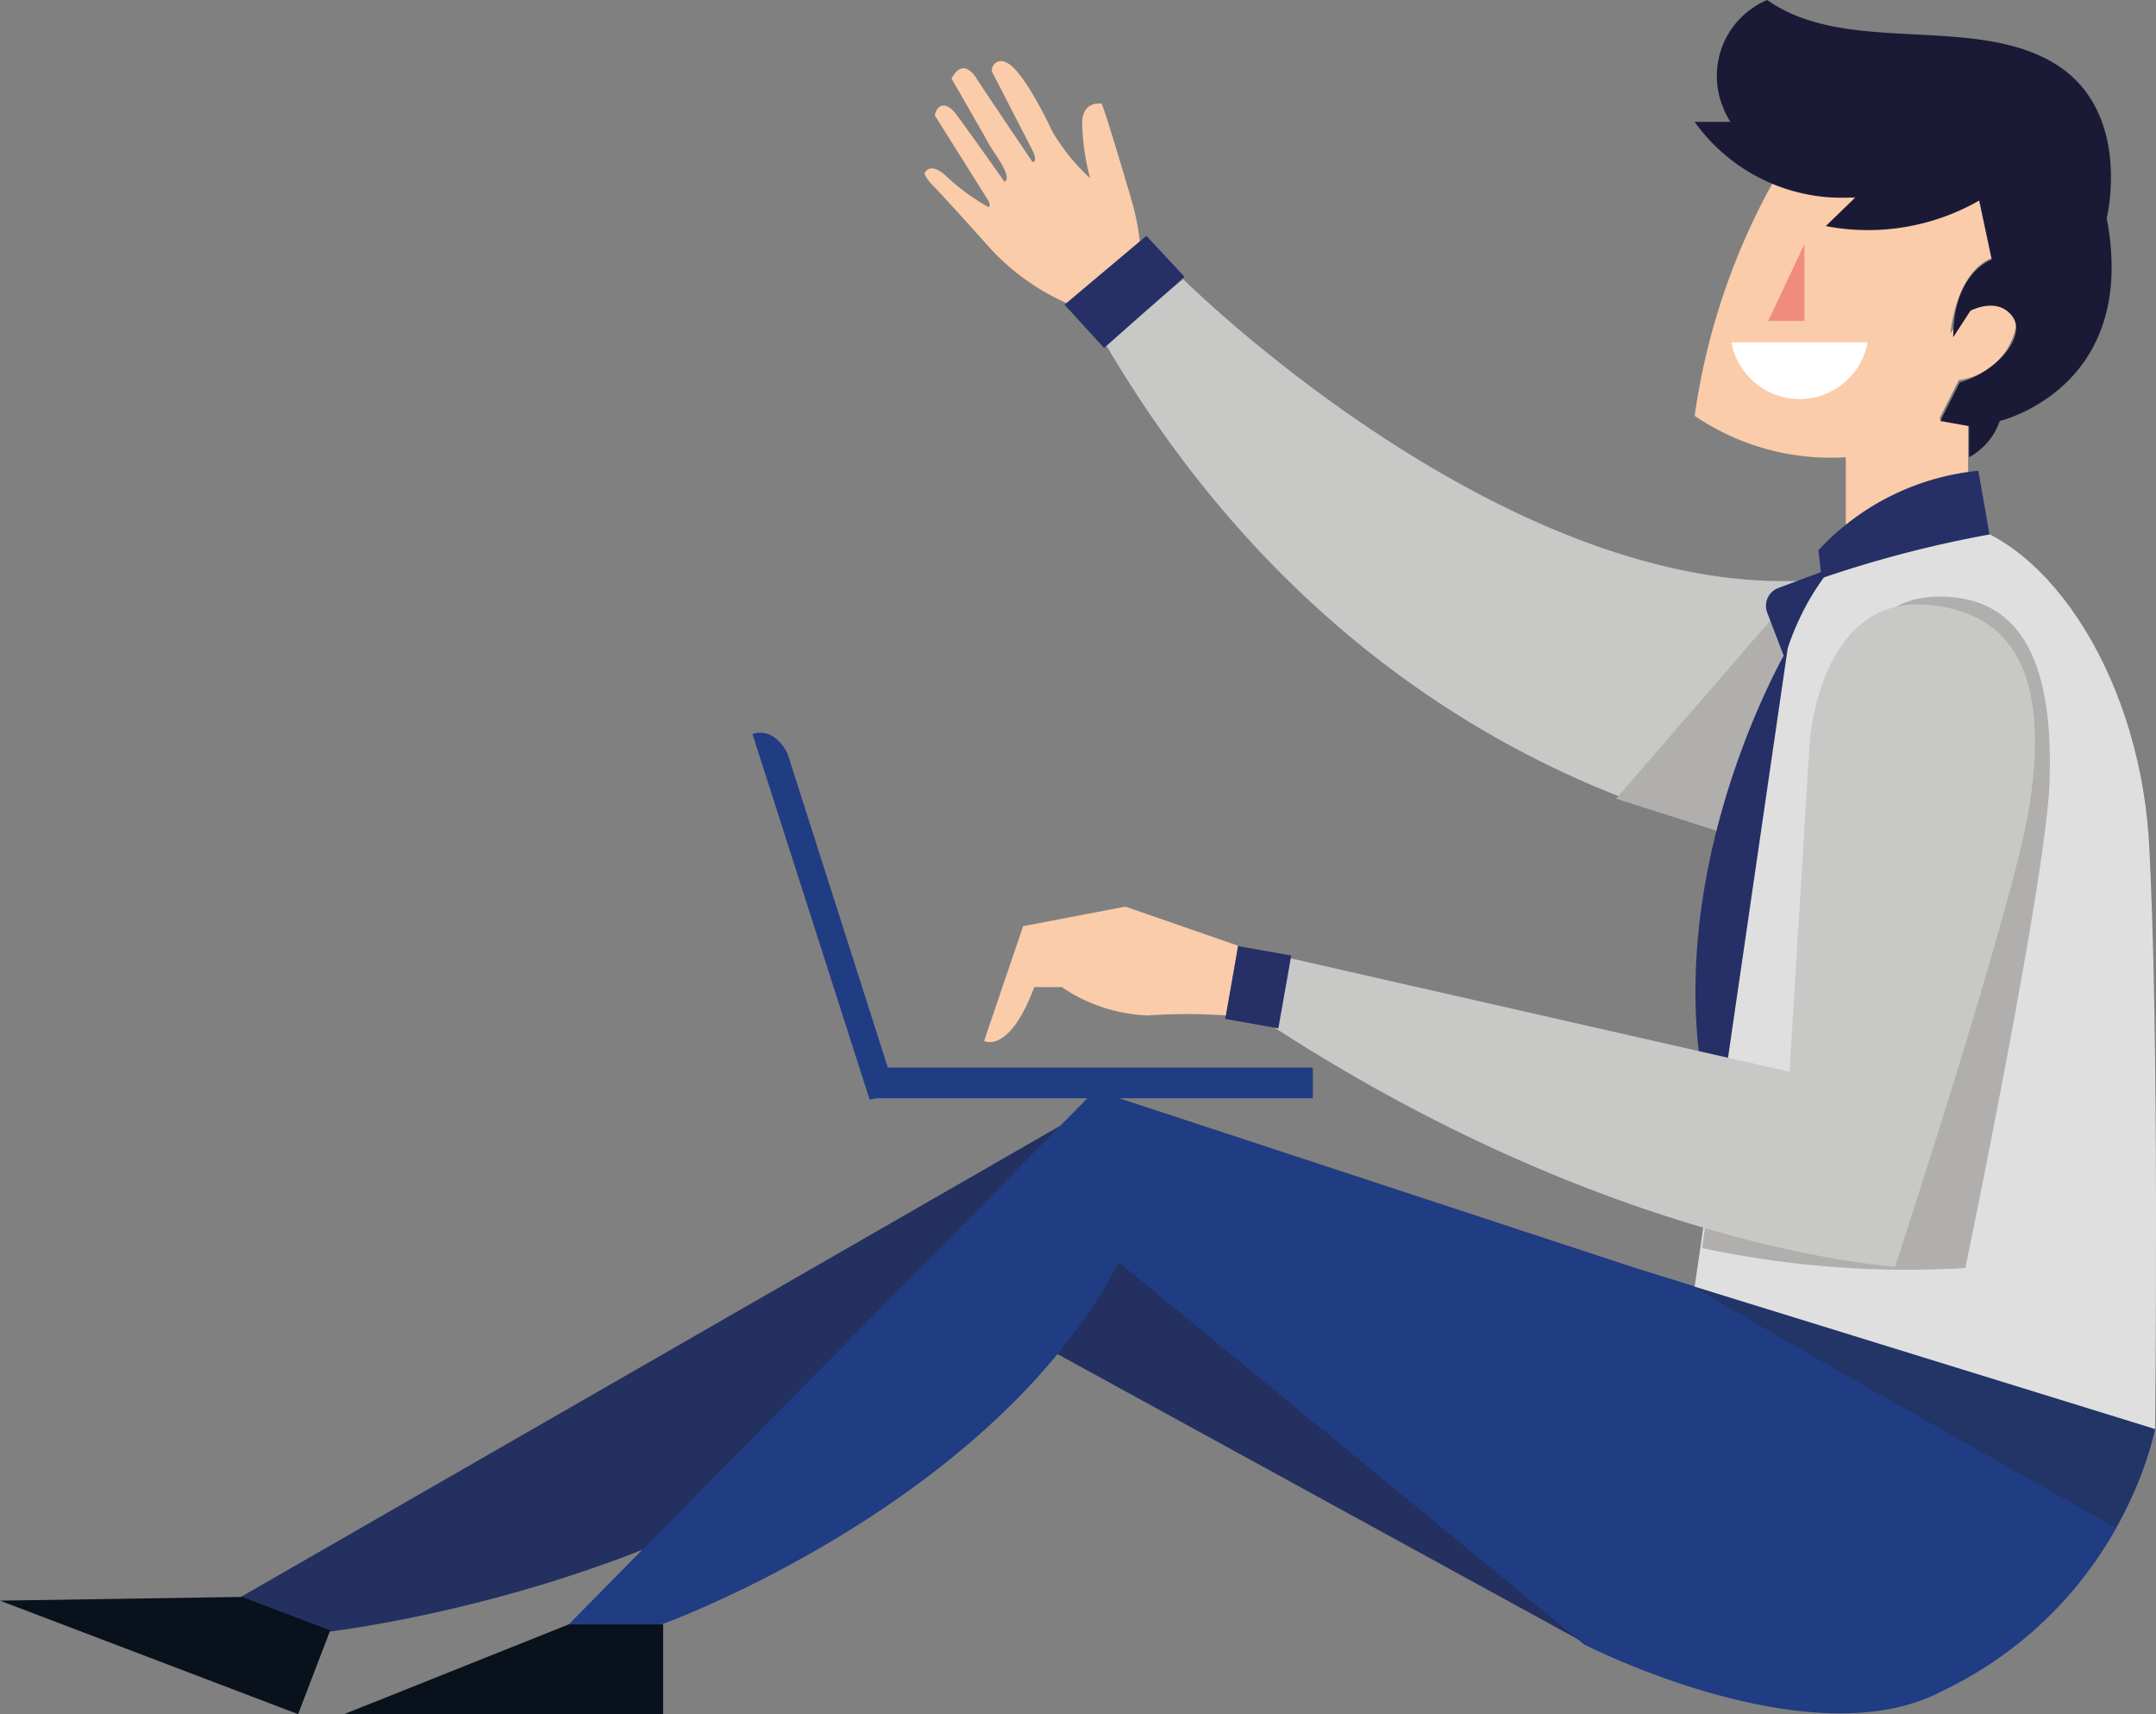 <svg xmlns="http://www.w3.org/2000/svg" viewBox="0 0 46.36 36.85"><rect x="0" y="0" width="46.36" height="36.85" fill="#808080" stroke="none"/><defs><style>.cls-1{fill:#233060;}.cls-2{fill:#203c83;}.cls-3{fill:#233467;}.cls-4{fill:#09111d;}.cls-5{fill:#c8c8c7;}.cls-6{fill:#b1afae;}.cls-7{fill:#facca9;}.cls-8{fill:#263067;}.cls-9{fill:#1a1a36;}.cls-10{fill:#f08c7e;}.cls-11{fill:#fff;}.cls-12{fill:#dfdfdf;}</style></defs><title>paso7</title><g id="Capa_2" data-name="Capa 2"><g id="Layer_7" data-name="Layer 7"><path class="cls-1" d="M22.8,24.2,4.31,34.83l2.58.27s8.07-.85,13-5.45"/><polyline class="cls-1" points="22.21 28.82 34.13 35.35 26.54 26.44 22.8 24.94"/><path class="cls-2" d="M46.34,30.72,35.17,27.26,23.55,23.44,12.23,34.92h2s7.08-2.55,9.83-7.78l10,8.21s4.89,2.51,7.71,1A8.44,8.44,0,0,0,46.34,30.72Z"/><path class="cls-3" d="M46.34,30.72l-9.9-3.06h0c-.29-.09,9,5.17,9.05,5.17A7.3,7.3,0,0,0,46.34,30.72Z"/><polygon class="cls-4" points="14.26 34.92 14.26 36.85 7.4 36.85 12.23 34.92 14.26 34.92"/><polygon class="cls-4" points="7.1 35.05 6.41 36.85 0 34.41 5.2 34.33 7.1 35.05"/><path class="cls-5" d="M39.58,12.41a10.12,10.12,0,0,1,1,6s-10.34,0-16.8-11L25.44,6S32.83,13.35,39.58,12.41Z"/><polygon class="cls-6" points="38.8 12.49 34.75 17.17 37.23 17.96 38.8 12.49"/><path class="cls-7" d="M24.54,5.56a5.45,5.45,0,0,0-.23-1.33s-.52-1.77-.62-2c0,0-.43-.08-.42.44a5.08,5.08,0,0,0,.17,1.16,4.33,4.33,0,0,1-.81-1c-.22-.47-.69-1.37-1-1.49a.2.2,0,0,0-.3.2l.87,1.69c.13.27,0,.25,0,.25S21.2,2,21,1.69s-.39-.28-.54,0c0,0,.7,1.21.8,1.4s.53.71.34.82c0,0-.9-1.28-1.07-1.49s-.37-.21-.43.06l1.15,1.83s.07.13,0,.14a4.72,4.72,0,0,1-.89-.65c-.08-.08-.34-.31-.48-.08,0,0,0,.09.21.3s1.23,1.35,1.23,1.35a5,5,0,0,0,1.74,1.2c1.06.43,1.38.13.78.33l.28-.54Z"/><polygon class="cls-8" points="22.89 6.55 24.65 5.07 25.47 5.95 23.74 7.48 22.89 6.55"/><path class="cls-7" d="M38.22,3.75a14.49,14.49,0,0,0-1.78,5.19,5.21,5.21,0,0,0,3.25.89v2.86l2.63-1.54v-2L41.7,9l.42-.83a1.43,1.43,0,0,0,1.19-1c.3-.9-.74-.68-1-.57l-.37.57s.1-1.29.88-1.62l-.27-1.27A7.58,7.58,0,0,1,38.22,3.75Z"/><path class="cls-9" d="M41.72,9.05l.62.11v.67A1.41,1.41,0,0,0,43,9.05S46,8.35,45.3,4.69c0,0,.58-2.35-1.18-3.36S39.68,1.19,38,0a1.77,1.77,0,0,0-.94,2.33,1.59,1.59,0,0,0,.15.29l-.77,0a3.89,3.89,0,0,0,3.46,1.62l-.64.62a4.81,4.81,0,0,0,3.3-.55l.27,1.27S42,5.85,42,7.25l.37-.57s.58-.31.9.12S42.93,8,42.14,8.22Z"/><polygon class="cls-10" points="38.8 5.25 38.8 6.9 38.02 6.9 38.8 5.25"/><path class="cls-11" d="M37.23,7.36a1.49,1.49,0,0,0,2.93,0Z"/><path class="cls-8" d="M39.18,12.34l.48,1.28h0l-1.3.49h0L38,13.17a.41.41,0,0,1,.24-.53l.94-.35Z"/><path class="cls-8" d="M38.44,13.94s-3,5.09-1.62,10.21a60.16,60.16,0,0,0,2.81-9"/><path class="cls-12" d="M46.34,30.72l-9.9-3.06,2-13.72s.88-3,3.28-2.78c2.19.22,4.22,3.23,4.48,6.8C46.44,21.92,46.34,30.72,46.34,30.72Z"/><path class="cls-8" d="M42.78,11.49l-.24-1.37a5.41,5.41,0,0,0-3.44,1.71l.07.6A24.87,24.87,0,0,1,42.78,11.49Z"/><path class="cls-6" d="M36.6,26.83a21.09,21.09,0,0,0,5.66.43S44,18.89,44.07,16.83s-.31-4.09-2.49-4-2.14,3.28-2.14,3.28l.13,7.22-2.45-.23Z"/><path class="cls-5" d="M38.91,16s.18-3.18,2.51-3,2.54,2.24,2.22,4.32-2.89,9.91-2.89,9.91-6.1-.35-13.67-5.35l.4-1.34,11,2.5Z"/><path class="cls-7" d="M26.62,20.33l-2.42-.84L22,19.91l-.84,2.47s.54.29,1.08-1.16h.59a3.54,3.54,0,0,0,1.84.61,12.06,12.06,0,0,1,1.7,0Z"/><rect class="cls-8" x="26.26" y="20.64" width="1.59" height="1.16" transform="translate(1.44 44.16) rotate(-79.95)"/><path class="cls-2" d="M16.62,15.83a.86.86,0,0,1,.33.42l2.32,7.26-.57.13-2.52-7.86A.52.52,0,0,1,16.62,15.83Z"/><rect class="cls-2" x="18.72" y="22.95" width="9.51" height="0.66"/></g></g></svg>